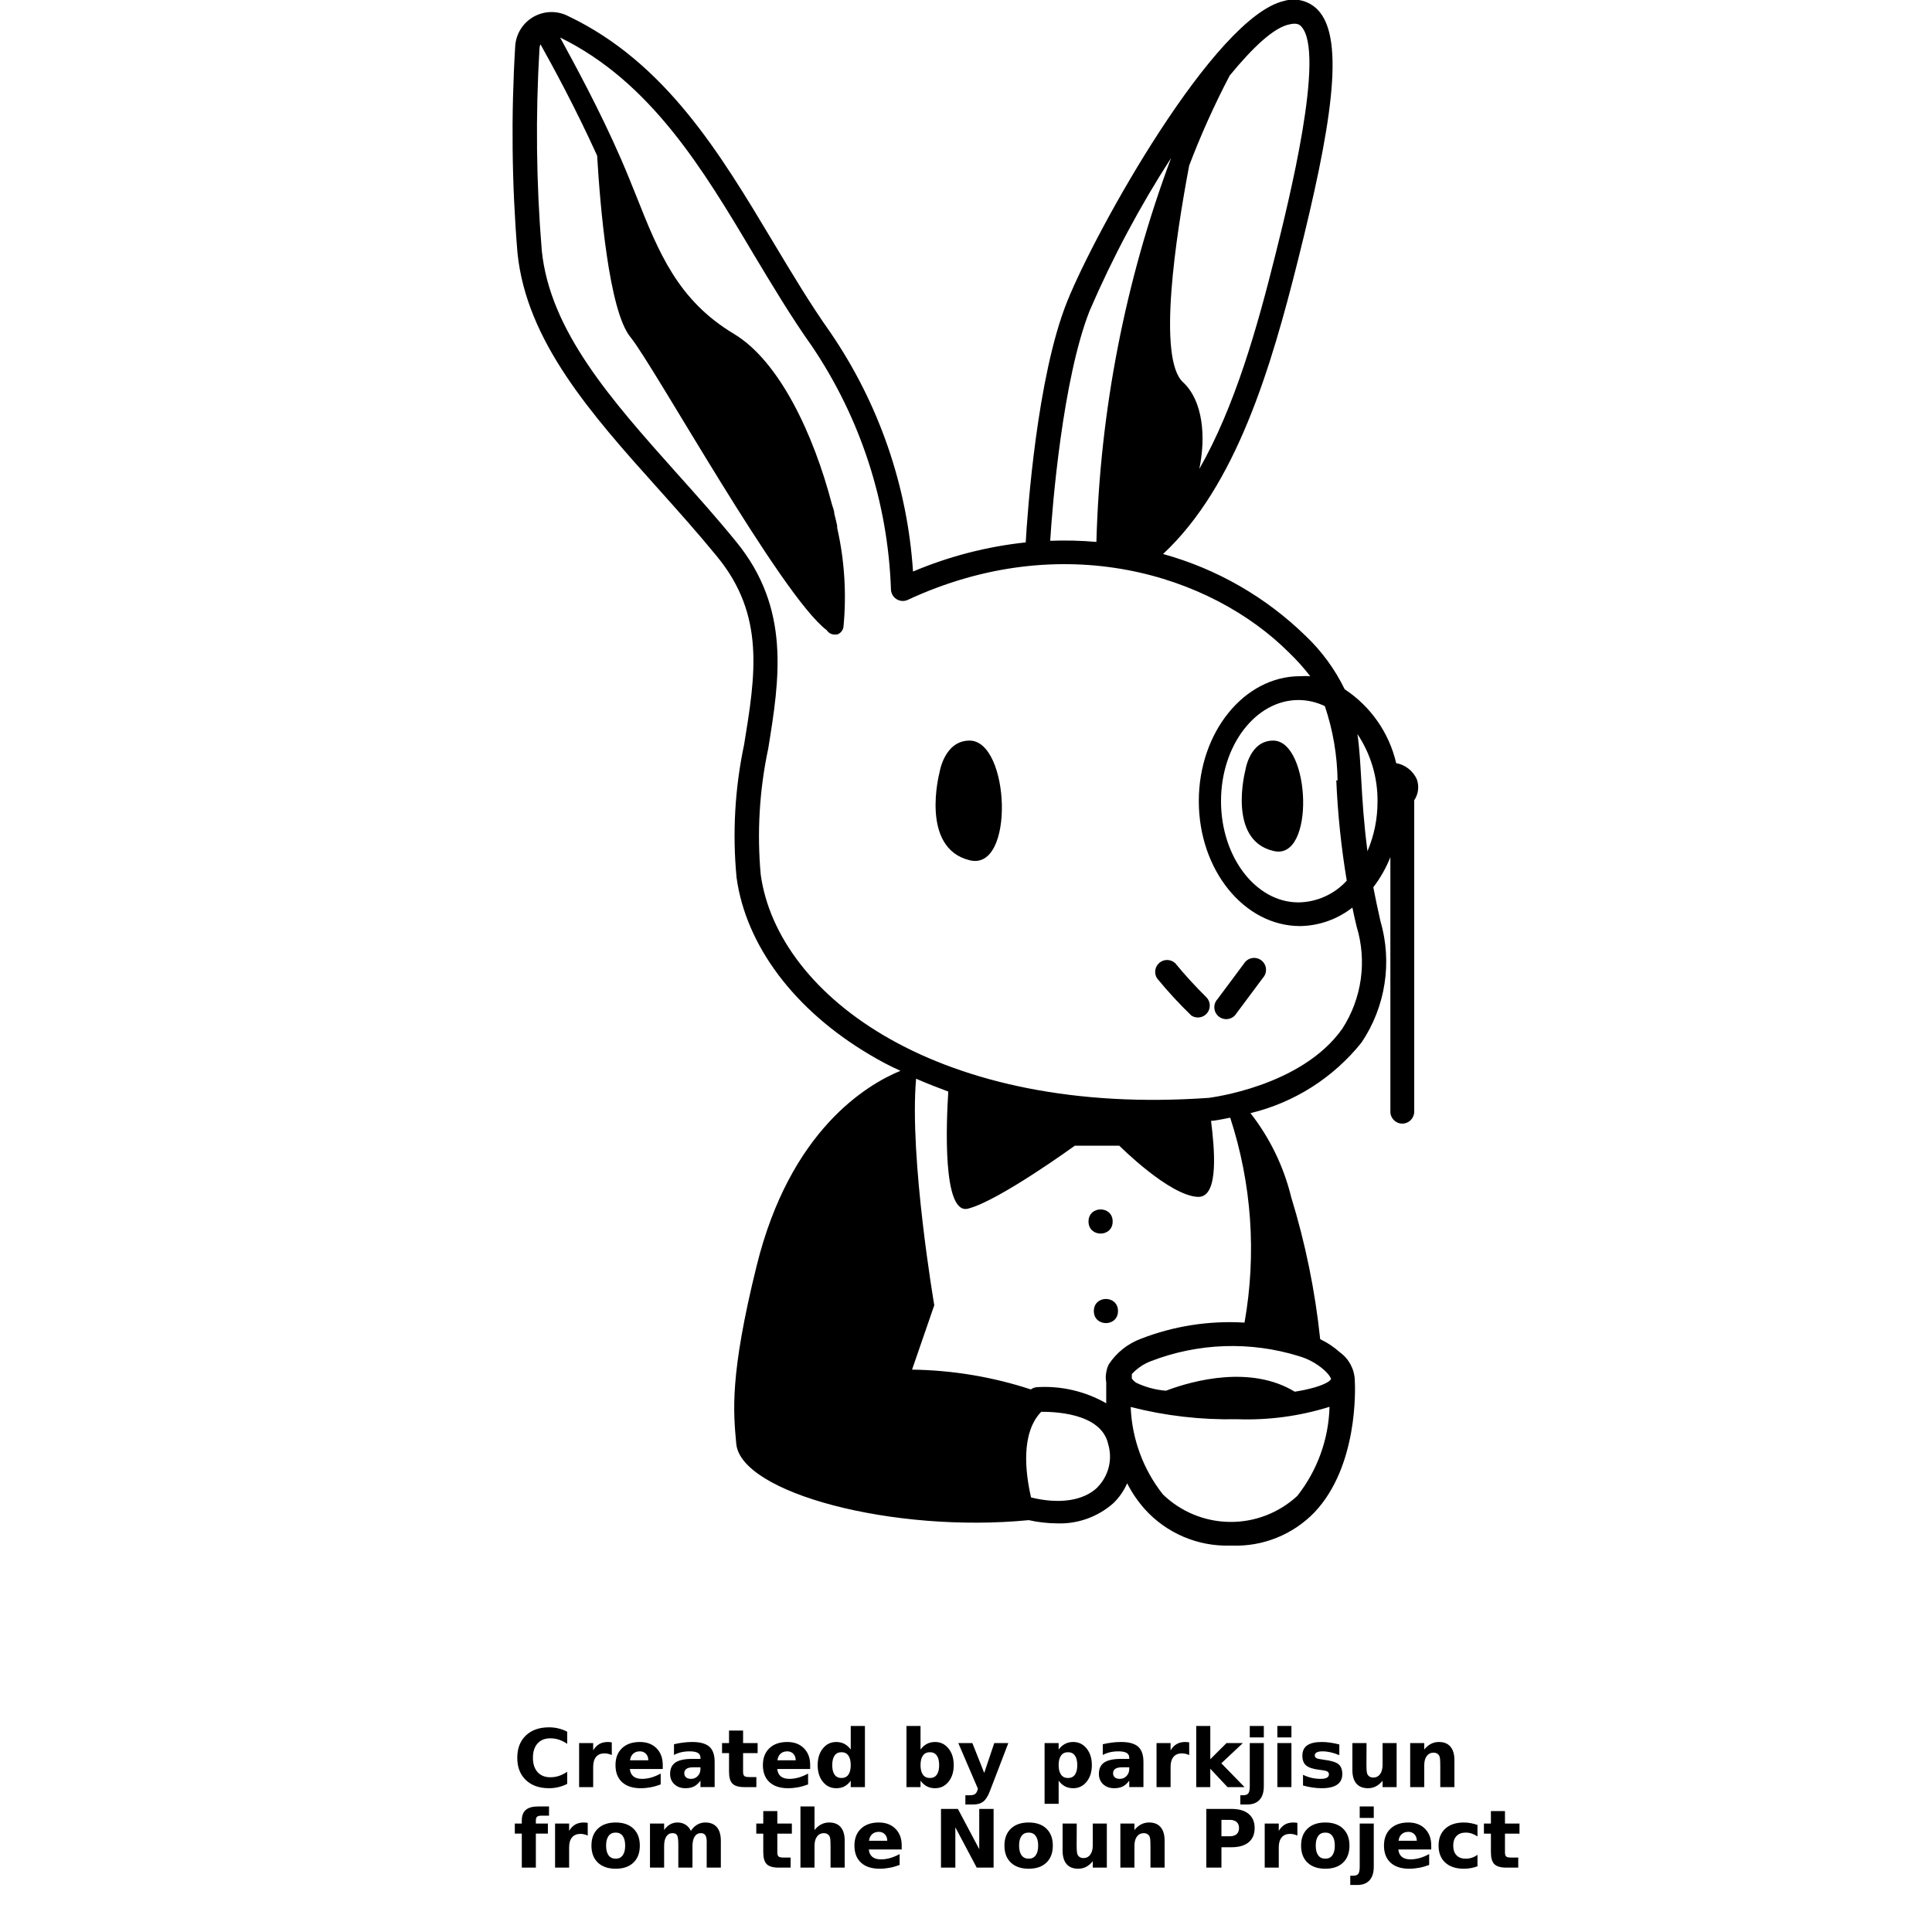 <?xml version="1.0" encoding="UTF-8"?>
<svg width="700pt" height="700pt" version="1.1" viewBox="0 0 700 700" xmlns="http://www.w3.org/2000/svg" xmlns:xlink="http://www.w3.org/1999/xlink">
 <defs>
  <symbol id="v" overflow="visible">
   <path d="m19.547-1.172c-1.012 0.523-2.062 0.914-3.156 1.172-1.094 0.27-2.234 0.406-3.422 0.406-3.543 0-6.352-0.988-8.422-2.969-2.062-1.977-3.094-4.66-3.094-8.047 0-3.406 1.031-6.098 3.094-8.078 2.07-1.977 4.879-2.969 8.422-2.969 1.188 0 2.328 0.137 3.422 0.406 1.094 0.262 2.144 0.656 3.156 1.188v4.391c-1.023-0.688-2.027-1.191-3.016-1.516-0.98-0.32-2.016-0.484-3.109-0.484-1.961 0-3.5 0.625-4.625 1.875-1.117 1.25-1.672 2.981-1.672 5.188 0 2.188 0.555 3.914 1.672 5.172 1.125 1.25 2.664 1.875 4.625 1.875 1.094 0 2.129-0.16 3.109-0.484 0.988-0.32 1.992-0.828 3.016-1.516z"/>
  </symbol>
  <symbol id="b" overflow="visible">
   <path d="m14.297-11.609c-0.449-0.207-0.891-0.359-1.328-0.453-0.438-0.102-0.883-0.156-1.328-0.156-1.312 0-2.324 0.422-3.031 1.266-0.711 0.836-1.062 2.039-1.062 3.609v7.344h-5.094v-15.953h5.094v2.625c0.656-1.051 1.406-1.816 2.25-2.297 0.852-0.477 1.875-0.719 3.062-0.719 0.176 0 0.363 0.012 0.562 0.031 0.195 0.012 0.484 0.043 0.859 0.094z"/>
  </symbol>
  <symbol id="a" overflow="visible">
   <path d="m18.375-8.016v1.453h-11.922c0.125 1.199 0.555 2.094 1.297 2.688 0.738 0.594 1.773 0.891 3.109 0.891 1.07 0 2.172-0.156 3.297-0.469 1.125-0.32 2.281-0.805 3.469-1.453v3.938c-1.211 0.461-2.418 0.805-3.625 1.031-1.211 0.227-2.414 0.344-3.609 0.344-2.898 0-5.148-0.727-6.75-2.188-1.594-1.469-2.391-3.531-2.391-6.188 0-2.594 0.785-4.633 2.359-6.125 1.57-1.5 3.734-2.25 6.484-2.25 2.508 0 4.516 0.758 6.016 2.266 1.508 1.512 2.266 3.531 2.266 6.062zm-5.234-1.703c0-0.969-0.289-1.75-0.859-2.344-0.562-0.594-1.297-0.891-2.203-0.891-0.992 0-1.797 0.281-2.422 0.844-0.617 0.555-0.996 1.352-1.141 2.391z"/>
  </symbol>
  <symbol id="e" overflow="visible">
   <path d="m9.594-7.172c-1.062 0-1.867 0.184-2.406 0.547-0.531 0.355-0.797 0.883-0.797 1.578 0 0.648 0.211 1.152 0.641 1.516 0.438 0.367 1.039 0.547 1.812 0.547 0.957 0 1.766-0.344 2.422-1.031s0.984-1.547 0.984-2.578v-0.578zm7.797-1.938v9.109h-5.141v-2.359c-0.688 0.969-1.461 1.672-2.312 2.109-0.855 0.438-1.891 0.656-3.109 0.656-1.656 0-3-0.477-4.031-1.438-1.031-0.969-1.547-2.219-1.547-3.75 0-1.875 0.641-3.25 1.922-4.125 1.289-0.875 3.316-1.312 6.078-1.312h3v-0.391c0-0.812-0.32-1.406-0.953-1.781-0.637-0.375-1.633-0.562-2.984-0.562-1.086 0-2.102 0.109-3.047 0.328-0.938 0.219-1.809 0.547-2.609 0.984v-3.891c1.082-0.258 2.176-0.457 3.281-0.594 1.102-0.145 2.207-0.219 3.312-0.219 2.875 0 4.945 0.57 6.219 1.703 1.281 1.137 1.922 2.981 1.922 5.531z"/>
  </symbol>
  <symbol id="c" overflow="visible">
   <path d="m8.016-20.484v4.531h5.266v3.641h-5.266v6.766c0 0.742 0.145 1.246 0.438 1.516 0.301 0.262 0.891 0.391 1.766 0.391h2.609v3.641h-4.359c-2.023 0-3.453-0.414-4.297-1.25-0.836-0.844-1.25-2.273-1.25-4.297v-6.766h-2.531v-3.641h2.531v-4.531z"/>
  </symbol>
  <symbol id="l" overflow="visible">
   <path d="m13.297-13.625v-8.531h5.141v22.156h-5.141v-2.312c-0.699 0.949-1.469 1.641-2.312 2.078-0.844 0.426-1.824 0.641-2.938 0.641-1.969 0-3.586-0.773-4.844-2.328-1.262-1.562-1.891-3.578-1.891-6.047 0-2.457 0.629-4.469 1.891-6.031 1.258-1.562 2.875-2.344 4.844-2.344 1.102 0 2.078 0.227 2.922 0.672 0.852 0.438 1.629 1.121 2.328 2.047zm-3.359 10.328c1.094 0 1.926-0.395 2.5-1.188 0.57-0.801 0.859-1.961 0.859-3.484 0-1.508-0.289-2.664-0.859-3.469-0.574-0.801-1.406-1.203-2.5-1.203-1.086 0-1.914 0.402-2.484 1.203-0.574 0.805-0.859 1.961-0.859 3.469 0 1.523 0.285 2.684 0.859 3.484 0.57 0.793 1.398 1.188 2.484 1.188z"/>
  </symbol>
  <symbol id="k" overflow="visible">
   <path d="m10.938-3.297c1.094 0 1.926-0.395 2.5-1.188 0.57-0.801 0.859-1.961 0.859-3.484 0-1.508-0.289-2.664-0.859-3.469-0.574-0.801-1.406-1.203-2.5-1.203s-1.934 0.402-2.516 1.203c-0.586 0.805-0.875 1.961-0.875 3.469 0 1.512 0.289 2.668 0.875 3.469 0.582 0.805 1.422 1.203 2.516 1.203zm-3.391-10.328c0.707-0.926 1.488-1.609 2.344-2.047 0.852-0.445 1.832-0.672 2.938-0.672 1.969 0 3.582 0.781 4.844 2.344 1.27 1.562 1.906 3.574 1.906 6.031 0 2.469-0.637 4.484-1.906 6.047-1.262 1.555-2.875 2.328-4.844 2.328-1.105 0-2.086-0.219-2.938-0.656-0.855-0.438-1.637-1.125-2.344-2.062v2.312h-5.094v-22.156h5.094z"/>
  </symbol>
  <symbol id="j" overflow="visible">
   <path d="m0.359-15.953h5.094l4.297 10.828 3.641-10.828h5.094l-6.703 17.469c-0.68 1.77-1.465 3.008-2.359 3.719-0.898 0.707-2.078 1.062-3.547 1.062h-2.953v-3.344h1.594c0.863 0 1.492-0.141 1.891-0.422 0.395-0.273 0.703-0.766 0.922-1.484l0.141-0.438z"/>
  </symbol>
  <symbol id="i" overflow="visible">
   <path d="m7.547-2.312v8.375h-5.094v-22.016h5.094v2.328c0.707-0.926 1.488-1.609 2.344-2.047 0.852-0.445 1.832-0.672 2.938-0.672 1.969 0 3.582 0.781 4.844 2.344 1.27 1.562 1.906 3.574 1.906 6.031 0 2.469-0.637 4.484-1.906 6.047-1.262 1.555-2.875 2.328-4.844 2.328-1.105 0-2.086-0.219-2.938-0.656-0.855-0.438-1.637-1.125-2.344-2.062zm3.391-10.328c-1.094 0-1.934 0.402-2.516 1.203-0.586 0.805-0.875 1.961-0.875 3.469 0 1.512 0.289 2.668 0.875 3.469 0.582 0.805 1.422 1.203 2.516 1.203s1.926-0.395 2.5-1.188c0.57-0.801 0.859-1.961 0.859-3.484 0-1.508-0.289-2.664-0.859-3.469-0.574-0.801-1.406-1.203-2.5-1.203z"/>
  </symbol>
  <symbol id="u" overflow="visible">
   <path d="m2.453-22.156h5.094v12.062l5.875-5.859h5.922l-7.797 7.328 8.406 8.625h-6.172l-6.234-6.656v6.656h-5.094z"/>
  </symbol>
  <symbol id="h" overflow="visible">
   <path d="m2.453-15.953h5.094v15.672c0 2.133-0.516 3.766-1.547 4.891-1.023 1.125-2.508 1.688-4.453 1.688h-2.516v-3.344h0.891c0.969 0 1.629-0.219 1.984-0.656 0.363-0.438 0.547-1.297 0.547-2.578zm0-6.203h5.094v4.156h-5.094z"/>
  </symbol>
  <symbol id="t" overflow="visible">
   <path d="m2.453-15.953h5.094v15.953h-5.094zm0-6.203h5.094v4.156h-5.094z"/>
  </symbol>
  <symbol id="s" overflow="visible">
   <path d="m14.906-15.453v3.875c-1.086-0.457-2.137-0.801-3.156-1.031-1.012-0.227-1.969-0.344-2.875-0.344-0.969 0-1.688 0.125-2.156 0.375-0.469 0.242-0.703 0.609-0.703 1.109 0 0.406 0.176 0.719 0.531 0.938 0.352 0.219 0.992 0.383 1.922 0.484l0.891 0.141c2.613 0.324 4.367 0.867 5.266 1.625 0.906 0.762 1.359 1.953 1.359 3.578 0 1.699-0.633 2.977-1.891 3.828-1.25 0.855-3.121 1.281-5.609 1.281-1.055 0-2.141-0.086-3.266-0.25-1.125-0.156-2.281-0.398-3.469-0.734v-3.875c1.02 0.492 2.062 0.859 3.125 1.109 1.07 0.242 2.16 0.359 3.266 0.359 0.988 0 1.734-0.133 2.234-0.406 0.508-0.27 0.766-0.676 0.766-1.219 0-0.457-0.18-0.797-0.531-1.016-0.344-0.227-1.031-0.406-2.062-0.531l-0.891-0.109c-2.273-0.281-3.867-0.805-4.781-1.578-0.906-0.77-1.359-1.941-1.359-3.516 0-1.688 0.578-2.938 1.734-3.75 1.156-0.82 2.93-1.234 5.328-1.234 0.938 0 1.922 0.074 2.953 0.219 1.039 0.148 2.164 0.371 3.375 0.672z"/>
  </symbol>
  <symbol id="g" overflow="visible">
   <path d="m2.281-6.203v-9.75h5.125v1.594c0 0.867-0.008 1.953-0.016 3.266-0.012 1.305-0.016 2.172-0.016 2.609 0 1.281 0.031 2.203 0.094 2.766 0.07 0.562 0.188 0.977 0.344 1.234 0.219 0.336 0.492 0.59 0.828 0.766 0.332 0.18 0.719 0.266 1.156 0.266 1.062 0 1.895-0.406 2.5-1.219 0.613-0.812 0.922-1.945 0.922-3.406v-7.875h5.094v15.953h-5.094v-2.312c-0.773 0.938-1.59 1.625-2.453 2.062-0.855 0.438-1.797 0.656-2.828 0.656-1.844 0-3.25-0.562-4.219-1.688-0.961-1.133-1.438-2.773-1.438-4.922z"/>
  </symbol>
  <symbol id="f" overflow="visible">
   <path d="m18.484-9.719v9.719h-5.125v-7.438c0-1.375-0.031-2.32-0.094-2.844-0.062-0.52-0.168-0.906-0.312-1.156-0.199-0.332-0.469-0.586-0.812-0.766-0.344-0.188-0.734-0.281-1.172-0.281-1.062 0-1.902 0.414-2.516 1.234-0.605 0.812-0.906 1.949-0.906 3.406v7.844h-5.094v-15.953h5.094v2.328c0.77-0.926 1.586-1.609 2.453-2.047 0.863-0.445 1.816-0.672 2.859-0.672 1.844 0 3.238 0.57 4.188 1.703 0.957 1.125 1.438 2.766 1.438 4.922z"/>
  </symbol>
  <symbol id="r" overflow="visible">
   <path d="m12.953-22.156v3.344h-2.828c-0.719 0-1.227 0.133-1.516 0.391-0.281 0.262-0.422 0.715-0.422 1.359v1.109h4.359v3.641h-4.359v12.312h-5.094v-12.312h-2.531v-3.641h2.531v-1.109c0-1.738 0.484-3.019 1.453-3.844 0.969-0.832 2.469-1.25 4.5-1.25z"/>
  </symbol>
  <symbol id="d" overflow="visible">
   <path d="m10.047-12.688c-1.137 0-2 0.406-2.594 1.219s-0.891 1.98-0.891 3.5c0 1.531 0.297 2.703 0.891 3.516s1.457 1.219 2.594 1.219c1.102 0 1.945-0.406 2.531-1.219 0.594-0.812 0.891-1.984 0.891-3.516 0-1.52-0.297-2.688-0.891-3.5-0.586-0.812-1.43-1.219-2.531-1.219zm0-3.656c2.738 0 4.879 0.746 6.422 2.234 1.539 1.48 2.312 3.527 2.312 6.141 0 2.625-0.773 4.68-2.312 6.156-1.543 1.48-3.684 2.219-6.422 2.219-2.762 0-4.918-0.738-6.469-2.219-1.555-1.477-2.328-3.531-2.328-6.156 0-2.613 0.773-4.66 2.328-6.141 1.551-1.488 3.707-2.234 6.469-2.234z"/>
  </symbol>
  <symbol id="q" overflow="visible">
   <path d="m17.234-13.297c0.645-0.988 1.41-1.742 2.297-2.266 0.895-0.52 1.875-0.781 2.938-0.781 1.832 0 3.227 0.57 4.188 1.703 0.957 1.125 1.438 2.766 1.438 4.922v9.719h-5.125v-8.312-0.391c0.008-0.133 0.016-0.32 0.016-0.562 0-1.133-0.168-1.953-0.5-2.453-0.324-0.508-0.859-0.766-1.609-0.766-0.969 0-1.719 0.402-2.25 1.203-0.523 0.793-0.793 1.945-0.812 3.453v7.828h-5.125v-8.312c0-1.77-0.152-2.906-0.453-3.406-0.305-0.508-0.844-0.766-1.625-0.766-0.98 0-1.734 0.402-2.266 1.203-0.531 0.805-0.797 1.949-0.797 3.438v7.844h-5.125v-15.953h5.125v2.328c0.625-0.895 1.344-1.57 2.156-2.031 0.812-0.457 1.707-0.688 2.688-0.688 1.102 0 2.078 0.266 2.922 0.797s1.484 1.281 1.922 2.25z"/>
  </symbol>
  <symbol id="p" overflow="visible">
   <path d="m18.484-9.719v9.719h-5.125v-7.406c0-1.395-0.031-2.352-0.094-2.875-0.062-0.52-0.168-0.906-0.312-1.156-0.199-0.332-0.469-0.586-0.812-0.766-0.344-0.188-0.734-0.281-1.172-0.281-1.062 0-1.902 0.414-2.516 1.234-0.605 0.812-0.906 1.949-0.906 3.406v7.844h-5.094v-22.156h5.094v8.531c0.77-0.926 1.586-1.609 2.453-2.047 0.863-0.445 1.816-0.672 2.859-0.672 1.844 0 3.238 0.57 4.188 1.703 0.957 1.125 1.438 2.766 1.438 4.922z"/>
  </symbol>
  <symbol id="o" overflow="visible">
   <path d="m2.672-21.266h6.125l7.734 14.578v-14.578h5.203v21.266h-6.125l-7.734-14.594v14.594h-5.203z"/>
  </symbol>
  <symbol id="n" overflow="visible">
   <path d="m2.672-21.266h9.109c2.707 0 4.785 0.605 6.234 1.812 1.445 1.199 2.172 2.906 2.172 5.125 0 2.231-0.727 3.949-2.172 5.156-1.449 1.199-3.527 1.797-6.234 1.797h-3.625v7.375h-5.484zm5.484 3.969v5.938h3.047c1.062 0 1.879-0.254 2.453-0.766 0.582-0.52 0.875-1.254 0.875-2.203 0-0.945-0.293-1.676-0.875-2.188-0.574-0.52-1.391-0.781-2.453-0.781z"/>
  </symbol>
  <symbol id="m" overflow="visible">
   <path d="m15.344-15.453v4.156c-0.699-0.469-1.398-0.816-2.094-1.047-0.699-0.227-1.422-0.344-2.172-0.344-1.43 0-2.539 0.418-3.328 1.25-0.793 0.824-1.188 1.98-1.188 3.469 0 1.5 0.395 2.668 1.188 3.5 0.789 0.824 1.898 1.234 3.328 1.234 0.801 0 1.555-0.117 2.266-0.359 0.719-0.238 1.383-0.586 2-1.047v4.172c-0.805 0.293-1.617 0.508-2.438 0.656-0.812 0.145-1.637 0.219-2.469 0.219-2.875 0-5.125-0.734-6.75-2.203-1.625-1.477-2.438-3.535-2.438-6.172 0-2.625 0.812-4.676 2.438-6.156 1.625-1.477 3.875-2.219 6.75-2.219 0.832 0 1.656 0.078 2.469 0.234 0.812 0.148 1.625 0.367 2.438 0.656z"/>
  </symbol>
 </defs>
 <g>
  <path d="m351.29 268.33c-9.215 0-10.91 11.668-10.91 11.668s-7.176 27.242 10.91 31.676c16.566 4.199 14.641-43.344 0-43.344z"/>
  <path d="m461.3 268.33c-8.574 0-10.09 10.793-10.09 10.793s-6.648 25.199 10.09 29.168c15.34 4.023 13.59-39.961 0-39.961z"/>
  <path d="m425.83 349.01c-1.586-1.508-4.051-1.59-5.734-0.188-1.68 1.398-2.051 3.836-0.855 5.672 3.879 4.727 8.027 9.223 12.426 13.473 1.848 1.199 4.301 0.816 5.691-0.891 1.395-1.707 1.277-4.188-0.27-5.758-3.965-3.902-7.723-8.012-11.258-12.309z"/>
  <path d="m450.68 349.18-9.566 12.832c-0.828 0.898-1.238 2.109-1.125 3.324 0.113 1.219 0.738 2.332 1.719 3.062 0.98 0.73 2.223 1.012 3.422 0.773 1.199-0.238 2.242-0.977 2.867-2.027l9.566-12.832c0.828-0.898 1.238-2.106 1.125-3.324-0.113-1.219-0.738-2.332-1.719-3.062-0.98-0.73-2.223-1.012-3.422-0.773s-2.242 0.977-2.867 2.027z"/>
  <path d="m403.14 442.57c0 5.836-8.75 5.836-8.75 0 0-5.832 8.75-5.832 8.75 0"/>
  <path d="m405.07 475.01c0 5.832-8.75 5.832-8.75 0 0-5.832 8.75-5.832 8.75 0"/>
  <path d="m513.33 282.33c-1.379-3.051-4.172-5.231-7.465-5.832-2.562-10.988-9.246-20.57-18.668-26.773-3.523-7.258-8.324-13.816-14.176-19.367-14.434-14.074-32.191-24.266-51.625-29.633 26.602-24.793 39.199-67.785 48.941-106.69 11.668-46.668 17.5-80.035 7-90.59v-0.004c-3.172-3.176-7.824-4.363-12.133-3.09-25.258 5.832-68.25 83.184-78.574 108.96-10.91 27.184-14.352 76.125-14.992 87.207-14.055 1.5-27.812 5.055-40.832 10.559-2.047-31.059-12.402-60.996-29.984-86.684-7.234-10.207-13.824-21.23-20.824-32.898-19.074-31.852-38.793-64.809-74.141-81.668-3.969-2.039-8.699-1.934-12.57 0.277-3.875 2.215-6.367 6.238-6.621 10.691-1.508 24.895-1.234 49.867 0.816 74.723 3.207 32.023 26.543 58.332 51.215 85.809 7.059 7.875 14.352 16.043 21.117 24.324 17.5 21.293 13.883 42.992 9.801 68.074v0.004c-3.359 15.848-4.285 32.113-2.742 48.242 3.383 24.617 21 48.066 48.242 64.168 3.324 1.984 7.059 4.023 11.141 5.832-12.191 5.016-39.957 21.523-52.09 70.582-9.859 39.84-8.457 52.965-7.41 64.516 1.633 17.91 56.992 32.492 105.99 27.707v0.004c3.332 0.746 6.734 1.137 10.148 1.164 7.539 0.297 14.898-2.336 20.535-7.348 2.106-2.047 3.789-4.484 4.957-7.176 1.699 3.344 3.816 6.461 6.301 9.273 7.894 8.805 19.273 13.672 31.094 13.301h0.41-0.004c11.297 0.457 22.25-3.938 30.102-12.074 15.75-16.684 14.758-44.684 14.582-47.773v-0.004c-0.117-4.031-2.102-7.781-5.367-10.148-2.148-1.93-4.566-3.539-7.176-4.785-1.828-17.445-5.344-34.676-10.5-51.449-2.703-11.082-7.734-21.461-14.758-30.449 15.887-3.832 30.047-12.84 40.25-25.609 8.703-12.938 11.203-29.074 6.824-44.039-0.992-4.316-1.809-8.34-2.566-12.191 2.543-3.344 4.625-7.012 6.184-10.91v92.227c0 2.383 1.934 4.316 4.316 4.316 2.387 0 4.316-1.934 4.316-4.316v-112.82c1.52-2.25 1.867-5.094 0.934-7.644zm-29.168 0.41h0.004c0.52 12.18 1.785 24.316 3.789 36.34-4.492 4.93-10.828 7.781-17.5 7.875-15.457 0-28.059-16.449-28.059-36.691s12.602-36.633 28.059-36.633c3.316 0.016 6.586 0.773 9.566 2.219 2.922 8.668 4.477 17.742 4.609 26.891zm-38.613-255.38c8.34-10.148 16.043-17.5 21.758-18.551 2.801-0.641 3.676 0.293 4.082 0.699 9.102 9.273-4.668 64.168-9.215 82.484-6.648 26.66-14.699 55.242-27.648 77.934 2.449-11.668 1.34-24.676-5.832-31.383-9.508-8.516-2.625-53.199 2.16-78.516l-0.004-0.004c4.242-11.172 9.152-22.078 14.699-32.664zm-50.75 85.223c8.289-19.238 18.16-37.754 29.516-55.355-16.637 44.562-25.785 91.574-27.066 139.12-5.566-0.488-11.156-0.625-16.742-0.41 0.758-12.484 4.492-58.508 14.293-83.359zm2.859 426.3c-5.074 4.898-13.824 6.184-24.09 3.676-2.102-9.16-3.734-23.332 3.676-31.035 3.441 0 21.641 0 24.266 11.668h-0.004c0.816 2.711 0.891 5.594 0.215 8.344-0.676 2.75-2.082 5.269-4.062 7.289zm72.332 3.148v0.004c-6.648 6.137-15.395 9.492-24.441 9.387-9.047-0.109-17.711-3.676-24.211-9.973-7.148-9.051-11.234-20.145-11.664-31.676 12.551 3.219 25.484 4.711 38.441 4.434 11.375 0.426 22.734-1.094 33.598-4.492-0.316 11.73-4.406 23.043-11.664 32.262zm0.582-50.691c3.359 0.973 6.465 2.664 9.102 4.961 2.102 1.926 2.566 3.09 2.566 3.324s-0.758 1.516-5.832 3.035c-2.394 0.68-4.832 1.203-7.293 1.574-15.75-9.566-36.34-4.258-46.668-0.352-3.766-0.297-7.441-1.285-10.848-2.918-0.574-0.41-1.086-0.902-1.52-1.457v-1.633c1.883-2.066 4.219-3.664 6.828-4.668 17.164-6.652 36.078-7.309 53.664-1.867zm-19.656-12.133c-12.777-0.781-25.574 1.207-37.508 5.836-4.781 1.77-8.867 5.019-11.668 9.273-0.469 0.934-0.785 1.941-0.934 2.977-0.227 1.152-0.227 2.344 0 3.5v7.641c-7.648-4.375-16.41-6.402-25.199-5.832-0.762 0.074-1.488 0.355-2.102 0.816-13.902-4.559-28.418-6.977-43.051-7.176l8.051-23.332s-9.098-53.203-6.59-82.078c3.676 1.633 7.641 3.148 11.668 4.668-0.699 10.852-2.215 44.859 7.176 42.41 11.199-2.859 38.676-22.809 38.676-22.809h16.102s18.023 18.082 28.465 18.551c8.051 0.352 5.832-18.84 4.785-27.535 0.816 0 3.324-0.41 6.941-1.168h-0.004c7.812 23.949 9.594 49.457 5.191 74.258zm35.406-106.46c-14.875 21.059-48.125 24.965-48.301 25.023-97.238 6.941-156.27-36.516-162.4-80.906-1.387-15.297-0.465-30.715 2.742-45.734 4.023-24.91 8.227-50.633-11.668-74.898-6.883-8.457-14.234-16.684-21.352-24.617-23.742-26.602-46.141-51.684-49.059-80.965l0.004-0.004c-2.004-24.332-2.277-48.777-0.816-73.148 0.035-0.504 0.152-0.996 0.348-1.457 4.199 7.465 12.832 23.332 20.535 40.367 1.051 17.793 4.199 56.176 12.074 65.742 8.633 10.559 54.66 93.859 71.109 106.17v-0.004c0.523 0.852 1.398 1.43 2.391 1.574h1.398c1.211-0.418 2.086-1.477 2.277-2.742 1.156-12 0.391-24.113-2.277-35.875v-0.758c-0.312-1.477-0.66-2.957-1.051-4.434 0-1.168-0.582-2.332-0.875-3.441-6.59-25.199-18.957-51.742-35.465-61.66-20.359-12.191-27.301-29.574-35.293-49.699-1.75-4.316-3.5-8.75-5.484-13.301-7.875-18.199-17.5-35.699-22.227-44.391 32.785 16.043 51.801 47.715 70 78.34 6.766 11.258 13.766 22.984 21.234 33.484l0.004 0.004c17.629 26.109 27.555 56.656 28.641 88.141 0.043 1.391 0.754 2.68 1.914 3.453 1.156 0.777 2.617 0.945 3.918 0.453 56.234-26.25 110.07-9.332 138.43 19.016v0.004c2.754 2.644 5.309 5.492 7.641 8.516-1.223-0.074-2.449-0.074-3.672 0-20.242 0-36.691 20.301-36.691 45.266s16.449 45.266 36.691 45.266v0.004c6.883-0.105 13.539-2.461 18.957-6.711 0.465 2.215 0.934 4.492 1.516 6.824 3.836 12.527 1.938 26.109-5.191 37.102zm9.16-64.168c-1.34-10.207-1.867-18.668-2.273-26.074-0.352-5.832-0.641-11.668-1.398-16.566h-0.004c4.856 7.262 7.398 15.824 7.293 24.559 0.012 6.133-1.219 12.207-3.617 17.852z"/>
  <use x="185.965" y="647.5" xlink:href="#v"/>
  <use x="207.371" y="647.5" xlink:href="#b"/>
  <use x="221.754" y="647.5" xlink:href="#a"/>
  <use x="241.539" y="647.5" xlink:href="#e"/>
  <use x="261.219" y="647.5" xlink:href="#c"/>
  <use x="275.16" y="647.5" xlink:href="#a"/>
  <use x="294.941" y="647.5" xlink:href="#l"/>
  <use x="325.977" y="647.5" xlink:href="#k"/>
  <use x="346.852" y="647.5" xlink:href="#j"/>
  <use x="376.02" y="647.5" xlink:href="#i"/>
  <use x="396.898" y="647.5" xlink:href="#e"/>
  <use x="416.578" y="647.5" xlink:href="#b"/>
  <use x="430.965" y="647.5" xlink:href="#u"/>
  <use x="450.359" y="647.5" xlink:href="#h"/>
  <use x="460.359" y="647.5" xlink:href="#t"/>
  <use x="470.355" y="647.5" xlink:href="#s"/>
  <use x="487.715" y="647.5" xlink:href="#g"/>
  <use x="508.48" y="647.5" xlink:href="#f"/>
  <use x="185.965" y="676.668" xlink:href="#r"/>
  <use x="198.656" y="676.668" xlink:href="#b"/>
  <use x="213.039" y="676.668" xlink:href="#d"/>
  <use x="233.078" y="676.668" xlink:href="#q"/>
  <use x="273.625" y="676.668" xlink:href="#c"/>
  <use x="287.566" y="676.668" xlink:href="#p"/>
  <use x="308.328" y="676.668" xlink:href="#a"/>
  <use x="338.266" y="676.668" xlink:href="#o"/>
  <use x="362.676" y="676.668" xlink:href="#d"/>
  <use x="382.715" y="676.668" xlink:href="#g"/>
  <use x="403.477" y="676.668" xlink:href="#f"/>
  <use x="434.395" y="676.668" xlink:href="#n"/>
  <use x="455.773" y="676.668" xlink:href="#b"/>
  <use x="470.156" y="676.668" xlink:href="#d"/>
  <use x="490.195" y="676.668" xlink:href="#h"/>
  <use x="500.191" y="676.668" xlink:href="#a"/>
  <use x="519.973" y="676.668" xlink:href="#m"/>
  <use x="537.262" y="676.668" xlink:href="#c"/>
 </g>
</svg>
